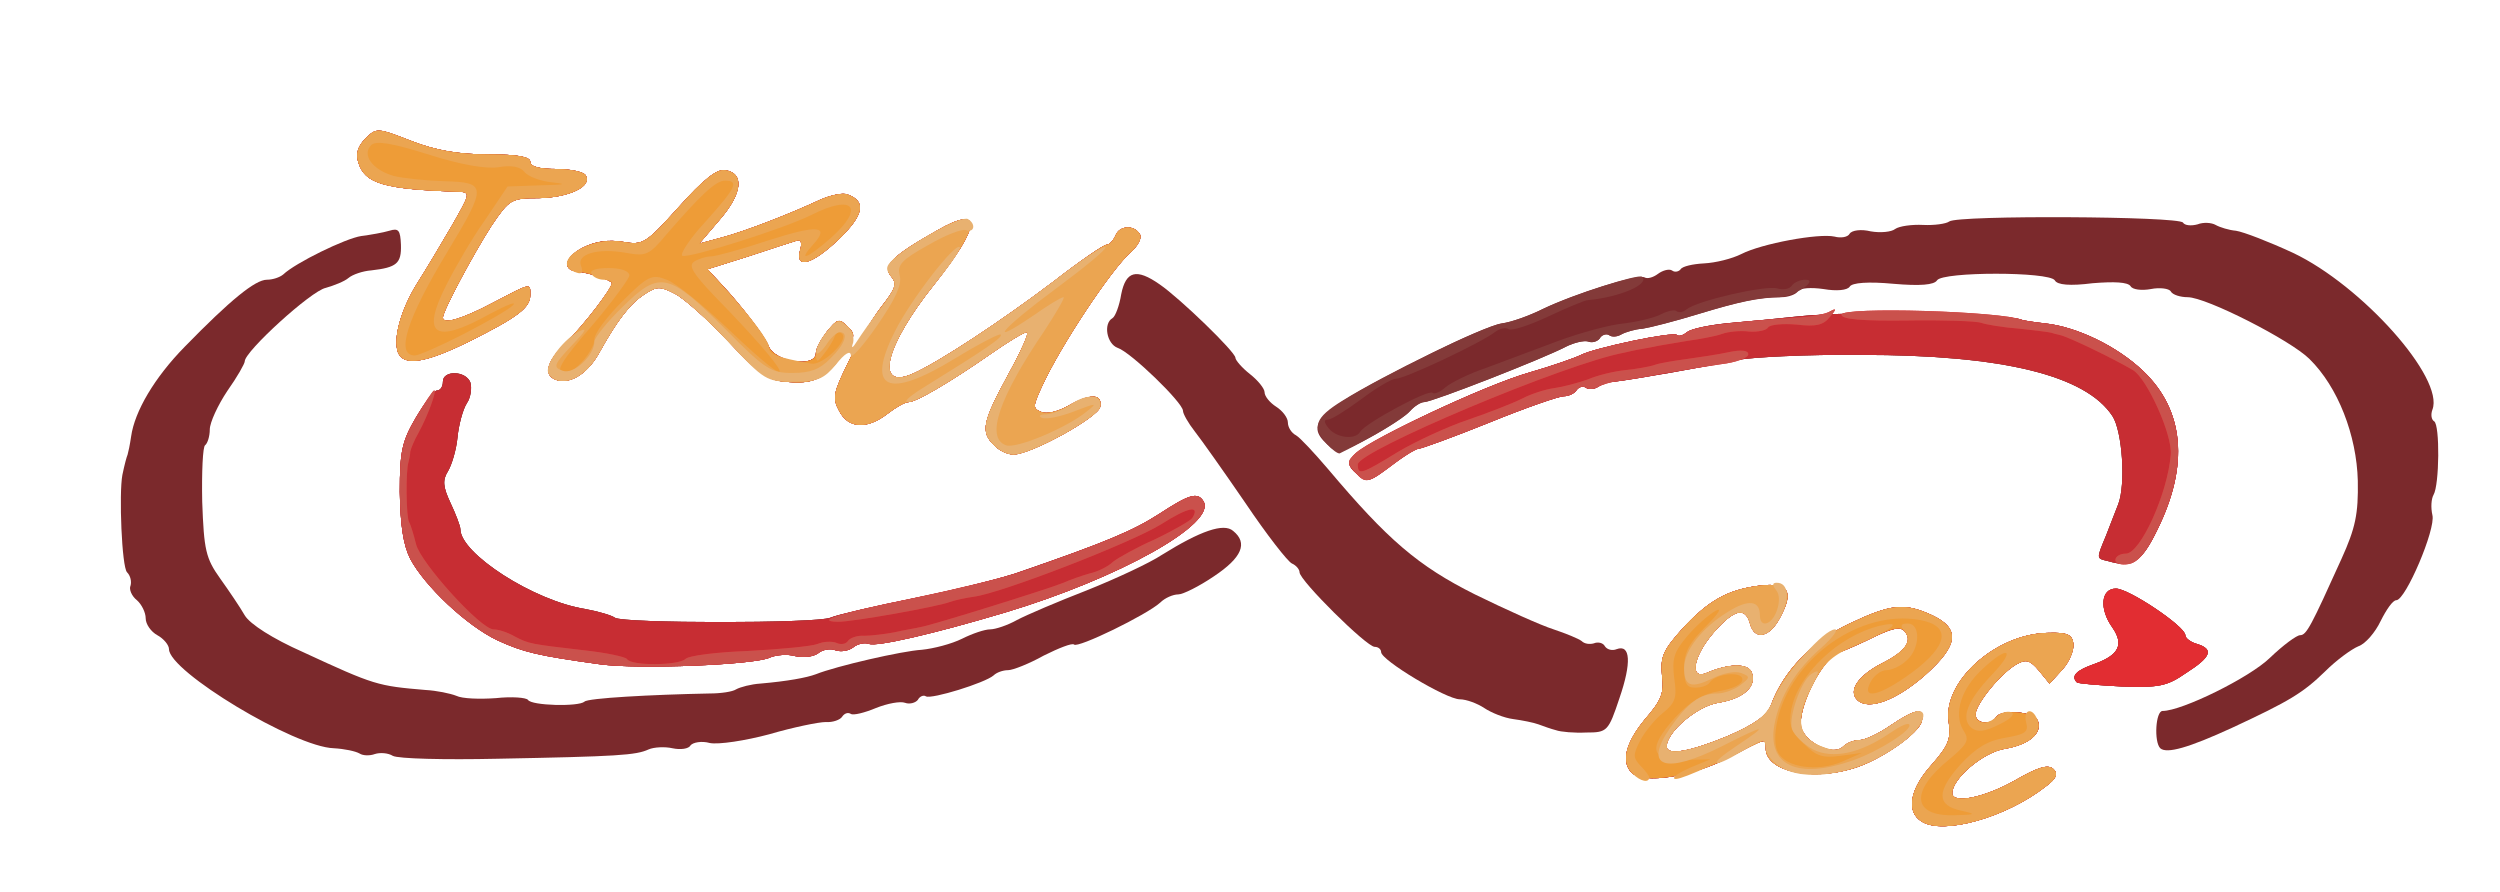 <!DOCTYPE svg PUBLIC "-//W3C//DTD SVG 20010904//EN" "http://www.w3.org/TR/2001/REC-SVG-20010904/DTD/svg10.dtd">
<svg version="1.0" xmlns="http://www.w3.org/2000/svg" width="429px" height="153px" viewBox="0 0 4290 1530" preserveAspectRatio="xMidYMid meet">
<g id="layer101" fill="#7b292c" stroke="none">
 <path d="M3298 1410 c-28 -17 -21 -56 17 -98 29 -33 33 -44 29 -73 -11 -69 81 -152 171 -153 33 -1 41 3 43 19 1 11 -7 31 -19 44 l-22 24 -18 -22 c-15 -18 -22 -20 -37 -12 -27 14 -72 69 -72 87 0 16 26 19 35 5 8 -15 66 -10 72 6 8 21 -15 41 -57 48 -37 6 -90 51 -90 76 0 19 55 8 108 -22 40 -23 57 -28 66 -19 8 8 5 16 -14 30 -68 53 -175 83 -212 60z"/>
 <path d="M2800 1326 c-19 -19 -10 -52 23 -92 28 -32 33 -45 29 -75 -3 -32 2 -43 34 -79 45 -49 78 -68 133 -75 50 -6 60 9 36 54 -18 35 -44 41 -52 11 -8 -29 -27 -25 -62 15 -35 40 -43 82 -13 70 39 -17 72 -17 78 -1 9 24 -14 45 -58 52 -36 6 -88 50 -88 75 0 16 40 9 105 -18 46 -20 67 -35 74 -53 21 -58 71 -110 135 -140 72 -34 94 -36 142 -14 48 23 45 51 -12 102 -50 44 -98 62 -117 43 -16 -16 2 -42 43 -63 40 -20 52 -38 39 -54 -7 -9 -19 -7 -49 7 -22 11 -51 24 -65 29 -26 10 -65 83 -65 122 0 28 54 58 73 39 6 -6 18 -11 28 -11 9 0 33 -11 53 -25 43 -29 59 -32 54 -8 -4 21 -71 68 -119 82 -73 22 -149 4 -149 -35 0 -18 4 -19 -65 17 -62 32 -145 45 -165 25z"/>
 <path d="M674 1297 c-8 -5 -22 -6 -31 -3 -8 3 -20 3 -26 -1 -7 -4 -26 -8 -44 -9 -68 -2 -283 -132 -283 -170 0 -7 -9 -18 -20 -24 -11 -6 -20 -19 -20 -29 0 -10 -7 -24 -15 -31 -9 -7 -14 -19 -11 -25 2 -7 0 -17 -6 -23 -9 -9 -14 -135 -8 -167 4 -19 7 -30 9 -35 1 -3 4 -17 6 -31 6 -43 40 -101 92 -154 78 -80 121 -115 141 -115 10 0 22 -4 28 -9 21 -20 107 -62 134 -66 16 -2 38 -6 48 -9 16 -5 19 -1 20 24 1 32 -7 39 -51 44 -14 1 -32 7 -39 13 -7 6 -25 13 -39 17 -25 5 -139 109 -139 126 0 4 -13 27 -30 51 -16 24 -30 54 -30 66 0 12 -4 24 -8 27 -4 2 -6 46 -5 97 3 83 6 97 31 132 15 21 34 49 42 63 9 15 48 40 100 63 123 57 128 58 210 65 19 1 43 6 53 10 10 5 40 6 68 4 27 -3 52 -1 55 3 6 10 87 12 97 3 5 -6 114 -12 215 -14 19 0 39 -3 45 -7 7 -4 26 -9 42 -10 46 -4 79 -10 95 -16 35 -14 148 -40 182 -42 20 -2 51 -10 69 -19 18 -9 39 -16 48 -16 9 0 30 -7 46 -16 17 -9 71 -32 120 -51 50 -20 108 -47 129 -61 66 -41 106 -55 122 -41 26 21 15 46 -33 78 -25 17 -53 31 -61 31 -9 0 -23 6 -31 14 -23 21 -142 79 -148 72 -3 -3 -26 6 -52 19 -25 14 -53 25 -61 25 -9 0 -20 4 -25 9 -15 13 -106 41 -116 36 -4 -3 -11 0 -14 6 -4 5 -14 8 -22 5 -8 -3 -30 1 -50 9 -19 8 -39 13 -43 10 -5 -3 -11 -1 -15 5 -3 5 -16 10 -28 9 -12 0 -56 9 -97 21 -41 11 -87 18 -102 15 -14 -4 -29 -1 -33 4 -3 6 -17 8 -31 5 -13 -3 -32 -2 -41 2 -22 10 -52 12 -260 16 -90 2 -170 0 -179 -5z"/>
 <path d="M3707 1284 c-11 -11 -8 -64 4 -64 33 0 149 -57 184 -91 23 -22 46 -39 52 -39 11 0 19 -16 71 -131 24 -53 29 -77 28 -134 -2 -78 -34 -161 -83 -209 -32 -32 -177 -106 -209 -106 -12 0 -26 -4 -29 -10 -3 -5 -19 -7 -34 -4 -16 3 -32 1 -35 -5 -5 -7 -28 -8 -65 -5 -39 5 -61 3 -65 -5 -10 -15 -192 -15 -202 0 -5 8 -29 10 -75 6 -43 -4 -71 -2 -75 5 -4 6 -22 8 -45 4 -21 -3 -40 -2 -44 4 -3 5 -16 10 -28 10 -39 0 -71 7 -143 29 -39 12 -82 23 -95 25 -14 1 -30 6 -37 10 -7 4 -16 5 -21 1 -5 -3 -13 0 -16 6 -4 5 -13 8 -20 5 -7 -2 -24 2 -38 9 -40 21 -230 95 -243 95 -6 0 -17 7 -24 15 -7 8 -37 28 -68 45 -52 28 -57 29 -74 13 -41 -37 -18 -58 169 -152 57 -29 115 -54 130 -56 16 -2 47 -13 71 -25 56 -27 163 -60 174 -54 5 3 15 0 23 -6 8 -6 19 -9 24 -6 5 4 12 2 15 -2 3 -5 21 -9 40 -10 20 -1 48 -8 64 -16 35 -18 133 -36 160 -30 11 3 23 1 26 -5 4 -6 20 -8 36 -4 17 3 36 1 42 -4 7 -5 29 -8 48 -7 19 1 40 -2 45 -6 15 -11 394 -9 401 2 3 5 14 6 25 3 10 -4 24 -3 31 1 7 4 23 9 35 10 13 2 57 19 98 38 118 56 260 215 239 269 -3 8 -2 17 3 20 10 6 9 109 -1 126 -4 7 -5 22 -2 35 6 24 -46 146 -62 146 -6 0 -17 16 -27 36 -9 19 -26 39 -38 43 -12 5 -38 24 -57 43 -38 37 -61 51 -160 97 -74 34 -112 45 -123 35z"/>
 <path d="M2670 1253 c-8 -2 -22 -7 -30 -10 -8 -3 -28 -7 -43 -9 -16 -2 -38 -11 -50 -19 -12 -8 -31 -15 -42 -15 -23 0 -135 -67 -135 -81 0 -5 -5 -9 -11 -9 -14 0 -129 -114 -129 -128 0 -5 -6 -12 -13 -15 -7 -3 -43 -49 -80 -104 -37 -54 -76 -109 -87 -123 -11 -14 -20 -30 -20 -35 0 -14 -90 -101 -112 -108 -19 -7 -25 -42 -9 -51 5 -3 12 -22 15 -41 8 -40 26 -45 66 -17 35 24 130 116 130 126 0 4 11 17 25 28 14 11 25 25 25 31 0 7 9 18 20 25 11 7 20 19 20 27 0 8 6 18 14 22 7 4 32 31 55 58 102 121 154 166 252 215 53 26 113 53 135 60 21 7 43 16 48 20 5 5 14 6 21 4 7 -3 16 -1 19 5 4 6 13 8 20 5 24 -9 26 23 5 84 -19 57 -21 59 -57 59 -20 1 -44 -1 -52 -4z"/>
 <path d="M3564 1171 c-11 -11 -1 -21 31 -32 41 -15 50 -33 30 -62 -23 -32 -20 -67 6 -67 22 0 119 65 119 80 0 5 9 12 20 15 29 9 25 22 -19 50 -33 23 -47 25 -110 23 -40 -2 -75 -5 -77 -7z"/>
 <path d="M1030 1140 c-109 -15 -132 -21 -176 -41 -53 -25 -125 -93 -150 -140 -12 -24 -17 -57 -18 -115 0 -70 4 -87 28 -128 15 -25 31 -46 36 -46 6 0 10 -7 10 -15 0 -20 39 -19 47 1 3 9 1 26 -6 36 -7 11 -14 38 -16 59 -2 21 -10 47 -16 57 -10 16 -9 27 4 55 9 19 17 40 17 45 0 42 126 123 214 137 22 4 46 11 51 15 14 10 345 10 370 0 11 -5 77 -20 146 -34 69 -14 150 -34 180 -45 145 -50 193 -70 238 -99 52 -34 66 -38 76 -22 24 38 -144 132 -340 191 -124 37 -220 59 -234 54 -7 -3 -20 0 -27 6 -8 6 -21 8 -30 5 -9 -4 -23 -1 -30 5 -8 6 -25 8 -39 5 -14 -4 -33 -2 -43 2 -24 13 -226 21 -292 12z"/>
 <path d="M3618 963 c-21 -5 -21 -3 -4 -44 7 -19 17 -43 21 -54 13 -34 7 -125 -10 -151 -46 -70 -188 -105 -431 -105 -93 -1 -189 4 -214 9 -45 10 -181 34 -210 37 -9 0 -21 4 -28 9 -6 4 -16 5 -21 1 -5 -3 -12 -1 -16 5 -3 5 -13 10 -22 10 -8 0 -66 20 -127 45 -62 25 -117 45 -122 45 -5 0 -27 14 -48 30 -37 28 -41 29 -58 13 -15 -13 -16 -19 -5 -31 19 -24 224 -121 302 -143 38 -11 78 -25 88 -30 23 -12 159 -41 165 -34 3 3 11 0 17 -5 7 -6 41 -13 76 -16 35 -3 87 -8 114 -11 93 -10 357 -6 385 6 3 1 21 4 40 6 54 6 123 39 168 82 70 67 79 161 24 272 -27 56 -43 66 -84 54z"/>
 <path d="M1706 764 c-24 -23 -20 -40 24 -121 22 -40 37 -73 32 -73 -5 0 -33 17 -63 38 -69 48 -127 82 -140 82 -6 0 -22 9 -36 20 -35 27 -67 26 -83 -5 -12 -22 -10 -31 15 -82 15 -32 41 -75 57 -96 25 -32 28 -40 17 -53 -15 -18 2 -35 80 -79 77 -44 75 -9 -5 92 -86 107 -104 184 -37 154 45 -20 151 -90 241 -158 45 -35 86 -63 91 -63 5 0 11 -7 15 -15 6 -18 32 -20 42 -3 4 6 -3 20 -17 32 -33 30 -119 159 -151 229 -16 35 -16 38 -1 44 9 4 29 -1 45 -10 38 -22 60 -22 56 1 -3 18 -119 82 -149 82 -10 0 -25 -7 -33 -16z"/>
 <path d="M958 653 c-27 -7 -22 -31 14 -66 29 -28 78 -92 78 -101 0 -5 -40 -18 -59 -20 -27 -2 -22 -25 9 -41 22 -11 44 -14 69 -10 35 6 39 3 96 -60 42 -47 65 -65 79 -63 34 5 30 40 -9 85 l-35 41 37 -10 c42 -11 121 -42 170 -65 18 -8 40 -13 48 -9 32 12 27 35 -15 76 -46 44 -76 53 -67 19 4 -13 1 -19 -6 -16 -7 2 -44 14 -83 27 l-70 22 25 27 c32 34 75 90 80 105 10 27 81 38 81 12 0 -8 9 -24 19 -37 18 -22 21 -23 35 -9 15 14 14 19 -9 50 -30 41 -50 50 -98 45 -29 -2 -47 -15 -98 -70 -34 -36 -75 -73 -91 -81 -25 -13 -31 -13 -52 1 -25 16 -47 45 -77 99 -19 35 -47 54 -71 49z"/>
 <path d="M683 605 c-9 -24 5 -74 33 -119 14 -22 41 -67 59 -98 32 -56 33 -58 12 -59 -128 -4 -161 -14 -172 -50 -5 -15 -1 -28 12 -41 19 -19 20 -19 79 4 41 16 81 23 132 23 51 0 72 4 72 13 0 8 16 12 44 12 25 0 48 5 51 11 12 19 -29 38 -80 39 -48 0 -51 2 -82 48 -29 45 -83 145 -83 157 0 12 32 3 85 -25 67 -35 65 -35 65 -14 0 22 -21 38 -105 80 -75 37 -112 43 -122 19z"/>
 </g>
<g id="layer102" fill="#833a39" stroke="none">
 <path d="M3298 1410 c-28 -17 -21 -56 17 -98 29 -33 33 -44 29 -73 -11 -69 81 -152 171 -153 33 -1 41 3 43 19 1 11 -7 31 -19 44 l-22 24 -18 -22 c-15 -18 -22 -20 -37 -12 -27 14 -72 69 -72 87 0 16 26 19 35 5 8 -15 66 -10 72 6 8 21 -15 41 -57 48 -37 6 -90 51 -90 76 0 19 55 8 108 -22 40 -23 57 -28 66 -19 8 8 5 16 -14 30 -68 53 -175 83 -212 60z"/>
 <path d="M2800 1326 c-19 -19 -10 -52 23 -92 28 -32 33 -45 29 -75 -3 -32 2 -43 34 -79 45 -49 78 -68 133 -75 50 -6 60 9 36 54 -18 35 -44 41 -52 11 -8 -29 -27 -25 -62 15 -35 40 -43 82 -13 70 39 -17 72 -17 78 -1 9 24 -14 45 -58 52 -36 6 -88 50 -88 75 0 16 40 9 105 -18 46 -20 67 -35 74 -53 21 -58 71 -110 135 -140 72 -34 94 -36 142 -14 48 23 45 51 -12 102 -50 44 -98 62 -117 43 -16 -16 2 -42 43 -63 40 -20 52 -38 39 -54 -7 -9 -19 -7 -49 7 -22 11 -51 24 -65 29 -26 10 -65 83 -65 122 0 28 54 58 73 39 6 -6 18 -11 28 -11 9 0 33 -11 53 -25 43 -29 59 -32 54 -8 -4 21 -71 68 -119 82 -73 22 -149 4 -149 -35 0 -18 4 -19 -65 17 -62 32 -145 45 -165 25z"/>
 <path d="M3564 1171 c-11 -11 -1 -21 31 -32 41 -15 50 -33 30 -62 -23 -32 -20 -67 6 -67 22 0 119 65 119 80 0 5 9 12 20 15 29 9 25 22 -19 50 -33 23 -47 25 -110 23 -40 -2 -75 -5 -77 -7z"/>
 <path d="M1030 1140 c-109 -15 -132 -21 -176 -41 -53 -25 -125 -93 -150 -140 -12 -24 -17 -57 -18 -115 0 -70 4 -87 28 -128 15 -25 31 -46 36 -46 6 0 10 -7 10 -15 0 -20 39 -19 47 1 3 9 1 26 -6 36 -7 11 -14 38 -16 59 -2 21 -10 47 -16 57 -10 16 -9 27 4 55 9 19 17 40 17 45 0 42 126 123 214 137 22 4 46 11 51 15 14 10 345 10 370 0 11 -5 77 -20 146 -34 69 -14 150 -34 180 -45 145 -50 193 -70 238 -99 52 -34 66 -38 76 -22 24 38 -144 132 -340 191 -124 37 -220 59 -234 54 -7 -3 -20 0 -27 6 -8 6 -21 8 -30 5 -9 -4 -23 -1 -30 5 -8 6 -25 8 -39 5 -14 -4 -33 -2 -43 2 -24 13 -226 21 -292 12z"/>
 <path d="M3618 963 c-21 -5 -21 -3 -4 -44 7 -19 17 -43 21 -54 13 -34 7 -125 -10 -151 -46 -70 -188 -105 -431 -105 -93 -1 -189 4 -214 9 -45 10 -181 34 -210 37 -9 0 -21 4 -28 9 -6 4 -16 5 -21 1 -5 -3 -12 -1 -16 5 -3 5 -13 10 -22 10 -8 0 -66 20 -127 45 -62 25 -117 45 -122 45 -5 0 -27 14 -48 30 -37 28 -41 29 -58 13 -15 -13 -16 -19 -5 -31 19 -24 224 -121 302 -143 38 -11 78 -25 88 -30 23 -12 159 -41 165 -34 3 3 11 0 17 -5 7 -6 41 -13 76 -16 35 -3 87 -8 114 -11 93 -10 357 -6 385 6 3 1 21 4 40 6 54 6 123 39 168 82 70 67 79 161 24 272 -27 56 -43 66 -84 54z"/>
 <path d="M1706 764 c-24 -23 -20 -40 24 -121 22 -40 37 -73 32 -73 -5 0 -33 17 -63 38 -69 48 -127 82 -140 82 -6 0 -22 9 -36 20 -35 27 -67 26 -83 -5 -12 -22 -10 -31 15 -82 15 -32 41 -75 57 -96 25 -32 28 -40 17 -53 -15 -18 2 -35 80 -79 77 -44 75 -9 -5 92 -86 107 -104 184 -37 154 45 -20 151 -90 241 -158 45 -35 86 -63 91 -63 5 0 11 -7 15 -15 6 -18 32 -20 42 -3 4 6 -3 20 -17 32 -33 30 -119 159 -151 229 -16 35 -16 38 -1 44 9 4 29 -1 45 -10 38 -22 60 -22 56 1 -3 18 -119 82 -149 82 -10 0 -25 -7 -33 -16z"/>
 <path d="M2277 762 c-26 -29 -21 -45 26 -74 72 -45 245 -129 274 -133 16 -2 47 -13 71 -25 48 -23 164 -61 170 -55 13 13 -39 35 -93 40 -5 0 -36 13 -68 28 -32 15 -62 25 -68 22 -5 -4 -16 -1 -24 5 -21 17 -154 80 -170 80 -7 0 -34 16 -59 35 -26 19 -51 35 -57 35 -8 0 -7 5 1 15 14 17 46 20 54 6 9 -15 117 -73 124 -67 3 3 13 -1 22 -9 9 -8 41 -24 71 -34 30 -11 85 -32 123 -46 38 -14 89 -28 113 -30 24 -3 53 -10 64 -16 12 -6 23 -8 26 -5 4 3 11 2 17 -3 18 -15 136 -42 156 -36 10 3 21 1 25 -5 3 -5 14 -10 23 -10 24 0 -19 29 -44 30 -38 1 -70 8 -140 29 -39 12 -82 23 -95 25 -14 1 -30 6 -37 10 -7 4 -16 5 -21 1 -5 -3 -13 0 -16 6 -4 5 -13 8 -20 5 -7 -2 -24 2 -38 9 -40 21 -230 95 -243 95 -6 0 -17 7 -25 16 -10 12 -63 44 -120 72 -3 1 -13 -6 -22 -16z"/>
 <path d="M958 653 c-27 -7 -22 -31 14 -66 29 -28 78 -92 78 -101 0 -5 -40 -18 -59 -20 -27 -2 -22 -25 9 -41 22 -11 44 -14 69 -10 35 6 39 3 96 -60 42 -47 65 -65 79 -63 34 5 30 40 -9 85 l-35 41 37 -10 c42 -11 121 -42 170 -65 18 -8 40 -13 48 -9 32 12 27 35 -15 76 -46 44 -76 53 -67 19 4 -13 1 -19 -6 -16 -7 2 -44 14 -83 27 l-70 22 25 27 c32 34 75 90 80 105 10 27 81 38 81 12 0 -8 9 -24 19 -37 18 -22 21 -23 35 -9 15 14 14 19 -9 50 -30 41 -50 50 -98 45 -29 -2 -47 -15 -98 -70 -34 -36 -75 -73 -91 -81 -25 -13 -31 -13 -52 1 -25 16 -47 45 -77 99 -19 35 -47 54 -71 49z"/>
 <path d="M683 605 c-9 -24 5 -74 33 -119 14 -22 41 -67 59 -98 32 -56 33 -58 12 -59 -128 -4 -161 -14 -172 -50 -5 -15 -1 -28 12 -41 19 -19 20 -19 79 4 41 16 81 23 132 23 51 0 72 4 72 13 0 8 16 12 44 12 25 0 48 5 51 11 12 19 -29 38 -80 39 -48 0 -51 2 -82 48 -29 45 -83 145 -83 157 0 12 32 3 85 -25 67 -35 65 -35 65 -14 0 22 -21 38 -105 80 -75 37 -112 43 -122 19z"/>
 </g>
<g id="layer103" fill="#c72d33" stroke="none">
 <path d="M3298 1410 c-28 -17 -21 -56 17 -98 29 -33 33 -44 29 -73 -11 -69 81 -152 171 -153 33 -1 41 3 43 19 1 11 -7 31 -19 44 l-22 24 -18 -22 c-15 -18 -22 -20 -37 -12 -27 14 -72 69 -72 87 0 16 26 19 35 5 8 -15 66 -10 72 6 8 21 -15 41 -57 48 -37 6 -90 51 -90 76 0 19 55 8 108 -22 40 -23 57 -28 66 -19 8 8 5 16 -14 30 -68 53 -175 83 -212 60z"/>
 <path d="M2800 1326 c-19 -19 -10 -52 23 -92 28 -32 33 -45 29 -75 -3 -32 2 -43 34 -79 45 -49 78 -68 133 -75 50 -6 60 9 36 54 -18 35 -44 41 -52 11 -8 -29 -27 -25 -62 15 -35 40 -43 82 -13 70 39 -17 72 -17 78 -1 9 24 -14 45 -58 52 -36 6 -88 50 -88 75 0 16 40 9 105 -18 46 -20 67 -35 74 -53 21 -58 71 -110 135 -140 72 -34 94 -36 142 -14 48 23 45 51 -12 102 -50 44 -98 62 -117 43 -16 -16 2 -42 43 -63 40 -20 52 -38 39 -54 -7 -9 -19 -7 -49 7 -22 11 -51 24 -65 29 -26 10 -65 83 -65 122 0 28 54 58 73 39 6 -6 18 -11 28 -11 9 0 33 -11 53 -25 43 -29 59 -32 54 -8 -4 21 -71 68 -119 82 -73 22 -149 4 -149 -35 0 -18 4 -19 -65 17 -62 32 -145 45 -165 25z"/>
 <path d="M3564 1171 c-11 -11 -1 -21 31 -32 41 -15 50 -33 30 -62 -23 -32 -20 -67 6 -67 22 0 119 65 119 80 0 5 9 12 20 15 29 9 25 22 -19 50 -33 23 -47 25 -110 23 -40 -2 -75 -5 -77 -7z"/>
 <path d="M1030 1140 c-109 -15 -132 -21 -176 -41 -53 -25 -125 -93 -150 -140 -12 -24 -17 -57 -18 -115 0 -70 4 -87 28 -128 15 -25 31 -46 36 -46 6 0 10 -7 10 -15 0 -20 39 -19 47 1 3 9 1 26 -6 36 -7 11 -14 38 -16 59 -2 21 -10 47 -16 57 -10 16 -9 27 4 55 9 19 17 40 17 45 0 42 126 123 214 137 22 4 46 11 51 15 14 10 345 10 370 0 11 -5 77 -20 146 -34 69 -14 150 -34 180 -45 145 -50 193 -70 238 -99 52 -34 66 -38 76 -22 24 38 -144 132 -340 191 -124 37 -220 59 -234 54 -7 -3 -20 0 -27 6 -8 6 -21 8 -30 5 -9 -4 -23 -1 -30 5 -8 6 -25 8 -39 5 -14 -4 -33 -2 -43 2 -24 13 -226 21 -292 12z"/>
 <path d="M3618 963 c-21 -5 -21 -3 -4 -44 7 -19 17 -43 21 -54 13 -34 7 -125 -10 -151 -46 -70 -188 -105 -431 -105 -93 -1 -189 4 -214 9 -45 10 -181 34 -210 37 -9 0 -21 4 -28 9 -6 4 -16 5 -21 1 -5 -3 -12 -1 -16 5 -3 5 -13 10 -22 10 -8 0 -66 20 -127 45 -62 25 -117 45 -122 45 -5 0 -27 14 -48 30 -37 28 -41 29 -58 13 -15 -13 -16 -19 -5 -31 19 -24 224 -121 302 -143 38 -11 78 -25 88 -30 23 -12 159 -41 165 -34 3 3 11 0 17 -5 7 -6 41 -13 76 -16 35 -3 87 -8 114 -11 93 -10 357 -6 385 6 3 1 21 4 40 6 54 6 123 39 168 82 70 67 79 161 24 272 -27 56 -43 66 -84 54z"/>
 <path d="M1706 764 c-24 -23 -20 -40 24 -121 22 -40 37 -73 32 -73 -5 0 -33 17 -63 38 -69 48 -127 82 -140 82 -6 0 -22 9 -36 20 -35 27 -67 26 -83 -5 -12 -22 -10 -31 15 -82 15 -32 41 -75 57 -96 25 -32 28 -40 17 -53 -15 -18 2 -35 80 -79 77 -44 75 -9 -5 92 -86 107 -104 184 -37 154 45 -20 151 -90 241 -158 45 -35 86 -63 91 -63 5 0 11 -7 15 -15 6 -18 32 -20 42 -3 4 6 -3 20 -17 32 -33 30 -119 159 -151 229 -16 35 -16 38 -1 44 9 4 29 -1 45 -10 38 -22 60 -22 56 1 -3 18 -119 82 -149 82 -10 0 -25 -7 -33 -16z"/>
 <path d="M958 653 c-27 -7 -22 -31 14 -66 29 -28 78 -92 78 -101 0 -5 -40 -18 -59 -20 -27 -2 -22 -25 9 -41 22 -11 44 -14 69 -10 35 6 39 3 96 -60 42 -47 65 -65 79 -63 34 5 30 40 -9 85 l-35 41 37 -10 c42 -11 121 -42 170 -65 18 -8 40 -13 48 -9 32 12 27 35 -15 76 -46 44 -76 53 -67 19 4 -13 1 -19 -6 -16 -7 2 -44 14 -83 27 l-70 22 25 27 c32 34 75 90 80 105 10 27 81 38 81 12 0 -8 9 -24 19 -37 18 -22 21 -23 35 -9 15 14 14 19 -9 50 -30 41 -50 50 -98 45 -29 -2 -47 -15 -98 -70 -34 -36 -75 -73 -91 -81 -25 -13 -31 -13 -52 1 -25 16 -47 45 -77 99 -19 35 -47 54 -71 49z"/>
 <path d="M683 605 c-9 -24 5 -74 33 -119 14 -22 41 -67 59 -98 32 -56 33 -58 12 -59 -128 -4 -161 -14 -172 -50 -5 -15 -1 -28 12 -41 19 -19 20 -19 79 4 41 16 81 23 132 23 51 0 72 4 72 13 0 8 16 12 44 12 25 0 48 5 51 11 12 19 -29 38 -80 39 -48 0 -51 2 -82 48 -29 45 -83 145 -83 157 0 12 32 3 85 -25 67 -35 65 -35 65 -14 0 22 -21 38 -105 80 -75 37 -112 43 -122 19z"/>
 </g>
<g id="layer104" fill="#e22d32" stroke="none">
 <path d="M3298 1410 c-28 -17 -21 -56 17 -98 29 -33 33 -44 29 -73 -11 -69 81 -152 171 -153 33 -1 41 3 43 19 1 11 -7 31 -19 44 l-22 24 -18 -22 c-15 -18 -22 -20 -37 -12 -27 14 -72 69 -72 87 0 16 26 19 35 5 8 -15 66 -10 72 6 8 21 -15 41 -57 48 -37 6 -90 51 -90 76 0 19 55 8 108 -22 40 -23 57 -28 66 -19 8 8 5 16 -14 30 -68 53 -175 83 -212 60z"/>
 <path d="M2800 1326 c-19 -19 -10 -52 23 -92 28 -32 33 -45 29 -75 -3 -32 2 -43 34 -79 45 -49 78 -68 133 -75 50 -6 60 9 36 54 -18 35 -44 41 -52 11 -8 -29 -27 -25 -62 15 -35 40 -43 82 -13 70 39 -17 72 -17 78 -1 9 24 -14 45 -58 52 -36 6 -88 50 -88 75 0 16 40 9 105 -18 46 -20 67 -35 74 -53 21 -58 71 -110 135 -140 72 -34 94 -36 142 -14 48 23 45 51 -12 102 -50 44 -98 62 -117 43 -16 -16 2 -42 43 -63 40 -20 52 -38 39 -54 -7 -9 -19 -7 -49 7 -22 11 -51 24 -65 29 -26 10 -65 83 -65 122 0 28 54 58 73 39 6 -6 18 -11 28 -11 9 0 33 -11 53 -25 43 -29 59 -32 54 -8 -4 21 -71 68 -119 82 -73 22 -149 4 -149 -35 0 -18 4 -19 -65 17 -62 32 -145 45 -165 25z"/>
 <path d="M3564 1171 c-11 -11 -1 -21 31 -32 41 -15 50 -33 30 -62 -23 -32 -20 -67 6 -67 22 0 119 65 119 80 0 5 9 12 20 15 29 9 25 22 -19 50 -33 23 -47 25 -110 23 -40 -2 -75 -5 -77 -7z"/>
 <path d="M1030 1140 c-109 -15 -132 -21 -176 -41 -53 -25 -125 -93 -150 -140 -12 -24 -17 -57 -18 -115 0 -70 4 -87 28 -128 15 -25 29 -46 31 -46 5 0 -11 44 -27 73 -7 12 -13 27 -14 32 0 6 -2 13 -3 18 -5 15 -4 95 1 103 3 5 8 22 12 38 8 32 111 146 133 146 8 0 24 5 36 12 25 13 26 13 120 24 37 4 70 11 73 15 7 12 88 11 100 0 5 -6 54 -12 109 -14 55 -3 108 -8 118 -12 9 -4 24 -5 32 -2 8 4 17 2 20 -3 3 -5 16 -10 28 -9 12 0 36 -3 52 -6 17 -4 37 -7 45 -9 19 -3 218 -65 245 -76 11 -5 31 -12 45 -16 14 -3 32 -12 40 -20 9 -7 41 -25 73 -39 31 -15 59 -31 63 -36 14 -23 -7 -19 -54 11 -52 32 -274 118 -321 124 -14 2 -33 6 -41 9 -20 8 -171 35 -193 34 -40 -1 5 -15 128 -40 72 -15 155 -35 185 -45 146 -51 194 -71 239 -100 52 -34 66 -38 76 -22 24 38 -144 132 -340 191 -124 37 -220 59 -234 54 -7 -3 -20 0 -27 6 -8 6 -21 8 -30 5 -9 -4 -23 -1 -30 5 -8 6 -25 8 -39 5 -14 -4 -33 -2 -43 2 -24 13 -226 21 -292 12z"/>
 <path d="M3630 961 c0 -6 8 -11 18 -11 25 0 72 -104 77 -170 3 -34 -41 -131 -65 -145 -36 -21 -113 -58 -125 -60 -5 -1 -12 -3 -15 -4 -3 -1 -27 -4 -55 -7 -27 -2 -57 -7 -65 -10 -8 -3 -66 -5 -127 -4 -77 1 -113 -2 -113 -10 0 -14 276 -6 310 9 3 1 21 4 40 6 54 6 123 39 168 82 70 67 79 161 24 272 -19 39 -34 57 -50 59 -12 2 -22 -1 -22 -7z"/>
 <path d="M2326 811 c-15 -16 -15 -19 1 -34 31 -27 225 -117 298 -138 39 -11 78 -25 88 -30 23 -12 159 -41 165 -34 3 3 11 0 17 -5 11 -9 69 -17 186 -25 26 -1 53 -6 60 -11 11 -6 10 -3 -1 10 -11 14 -24 17 -57 13 -24 -2 -46 0 -49 5 -3 5 -18 8 -32 7 -15 -2 -36 0 -47 4 -11 4 -38 9 -60 12 -22 4 -50 8 -62 11 -13 2 -33 6 -45 9 -100 18 -458 169 -458 192 0 19 6 17 68 -21 32 -19 86 -44 122 -56 35 -12 76 -28 92 -36 15 -8 40 -16 55 -18 15 -2 41 -9 58 -15 16 -7 45 -14 65 -16 19 -2 42 -6 50 -9 8 -3 33 -7 55 -10 22 -3 55 -8 73 -12 20 -4 32 -3 32 4 0 6 -21 14 -47 17 -27 4 -72 11 -100 16 -29 6 -63 11 -76 13 -12 1 -28 6 -35 10 -7 4 -16 5 -21 1 -5 -3 -12 -1 -16 5 -3 5 -13 10 -22 10 -8 0 -66 20 -127 45 -62 25 -117 45 -121 45 -4 0 -22 10 -39 23 -49 37 -52 38 -70 18z"/>
 <path d="M1706 764 c-24 -23 -20 -40 24 -121 22 -40 37 -73 32 -73 -5 0 -33 17 -63 38 -69 48 -127 82 -140 82 -6 0 -22 9 -36 20 -35 27 -67 26 -83 -5 -12 -22 -10 -31 15 -82 15 -32 41 -75 57 -96 25 -32 28 -40 17 -53 -15 -18 2 -35 80 -79 77 -44 75 -9 -5 92 -86 107 -104 184 -37 154 45 -20 151 -90 241 -158 45 -35 86 -63 91 -63 5 0 11 -7 15 -15 6 -18 32 -20 42 -3 4 6 -3 20 -17 32 -33 30 -119 159 -151 229 -16 35 -16 38 -1 44 9 4 29 -1 45 -10 38 -22 60 -22 56 1 -3 18 -119 82 -149 82 -10 0 -25 -7 -33 -16z"/>
 <path d="M958 653 c-27 -7 -22 -31 14 -66 29 -28 78 -92 78 -101 0 -5 -40 -18 -59 -20 -27 -2 -22 -25 9 -41 22 -11 44 -14 69 -10 35 6 39 3 96 -60 42 -47 65 -65 79 -63 34 5 30 40 -9 85 l-35 41 37 -10 c42 -11 121 -42 170 -65 18 -8 40 -13 48 -9 32 12 27 35 -15 76 -46 44 -76 53 -67 19 4 -13 1 -19 -6 -16 -7 2 -44 14 -83 27 l-70 22 25 27 c32 34 75 90 80 105 10 27 81 38 81 12 0 -8 9 -24 19 -37 18 -22 21 -23 35 -9 15 14 14 19 -9 50 -30 41 -50 50 -98 45 -29 -2 -47 -15 -98 -70 -34 -36 -75 -73 -91 -81 -25 -13 -31 -13 -52 1 -25 16 -47 45 -77 99 -19 35 -47 54 -71 49z"/>
 <path d="M683 605 c-9 -24 5 -74 33 -119 14 -22 41 -67 59 -98 32 -56 33 -58 12 -59 -128 -4 -161 -14 -172 -50 -5 -15 -1 -28 12 -41 19 -19 20 -19 79 4 41 16 81 23 132 23 51 0 72 4 72 13 0 8 16 12 44 12 25 0 48 5 51 11 12 19 -29 38 -80 39 -48 0 -51 2 -82 48 -29 45 -83 145 -83 157 0 12 32 3 85 -25 67 -35 65 -35 65 -14 0 22 -21 38 -105 80 -75 37 -112 43 -122 19z"/>
 </g>
<g id="layer105" fill="#ca514c" stroke="none">
 <path d="M3298 1410 c-28 -17 -21 -56 17 -98 29 -33 33 -44 29 -73 -11 -69 81 -152 171 -153 33 -1 41 3 43 19 1 11 -7 31 -19 44 l-22 24 -18 -22 c-15 -18 -22 -20 -37 -12 -27 14 -72 69 -72 87 0 16 26 19 35 5 8 -15 66 -10 72 6 8 21 -15 41 -57 48 -37 6 -90 51 -90 76 0 19 55 8 108 -22 40 -23 57 -28 66 -19 8 8 5 16 -14 30 -68 53 -175 83 -212 60z"/>
 <path d="M2800 1326 c-19 -19 -10 -52 23 -92 28 -32 33 -45 29 -75 -3 -32 2 -43 34 -79 45 -49 78 -68 133 -75 50 -6 60 9 36 54 -18 35 -44 41 -52 11 -8 -29 -27 -25 -62 15 -35 40 -43 82 -13 70 39 -17 72 -17 78 -1 9 24 -14 45 -58 52 -36 6 -88 50 -88 75 0 16 40 9 105 -18 46 -20 67 -35 74 -53 21 -58 71 -110 135 -140 72 -34 94 -36 142 -14 48 23 45 51 -12 102 -50 44 -98 62 -117 43 -16 -16 2 -42 43 -63 40 -20 52 -38 39 -54 -7 -9 -19 -7 -49 7 -22 11 -51 24 -65 29 -26 10 -65 83 -65 122 0 28 54 58 73 39 6 -6 18 -11 28 -11 9 0 33 -11 53 -25 43 -29 59 -32 54 -8 -4 21 -71 68 -119 82 -73 22 -149 4 -149 -35 0 -18 4 -19 -65 17 -62 32 -145 45 -165 25z"/>
 <path d="M1030 1140 c-109 -15 -132 -21 -176 -41 -53 -25 -125 -93 -150 -140 -12 -24 -17 -57 -18 -115 0 -70 4 -87 28 -128 15 -25 29 -46 31 -46 5 0 -11 44 -27 73 -7 12 -13 27 -14 32 0 6 -2 13 -3 18 -5 15 -4 95 1 103 3 5 8 22 12 38 8 32 111 146 133 146 8 0 24 5 36 12 25 13 26 13 120 24 37 4 70 11 73 15 7 12 88 11 100 0 5 -6 54 -12 109 -14 55 -3 108 -8 118 -12 9 -4 24 -5 32 -2 8 4 17 2 20 -3 3 -5 16 -10 28 -9 12 0 36 -3 52 -6 17 -4 37 -7 45 -9 19 -3 218 -65 245 -76 11 -5 31 -12 45 -16 14 -3 32 -12 40 -20 9 -7 41 -25 73 -39 31 -15 59 -31 63 -36 14 -23 -7 -19 -54 11 -52 32 -274 118 -321 124 -14 2 -33 6 -41 9 -20 8 -171 35 -193 34 -40 -1 5 -15 128 -40 72 -15 155 -35 185 -45 146 -51 194 -71 239 -100 52 -34 66 -38 76 -22 24 38 -144 132 -340 191 -124 37 -220 59 -234 54 -7 -3 -20 0 -27 6 -8 6 -21 8 -30 5 -9 -4 -23 -1 -30 5 -8 6 -25 8 -39 5 -14 -4 -33 -2 -43 2 -24 13 -226 21 -292 12z"/>
 <path d="M3630 961 c0 -6 8 -11 18 -11 25 0 72 -104 77 -170 3 -34 -41 -131 -65 -145 -36 -21 -113 -58 -125 -60 -5 -1 -12 -3 -15 -4 -3 -1 -27 -4 -55 -7 -27 -2 -57 -7 -65 -10 -8 -3 -66 -5 -127 -4 -77 1 -113 -2 -113 -10 0 -14 276 -6 310 9 3 1 21 4 40 6 54 6 123 39 168 82 70 67 79 161 24 272 -19 39 -34 57 -50 59 -12 2 -22 -1 -22 -7z"/>
 <path d="M2326 811 c-15 -16 -15 -19 1 -34 31 -27 225 -117 298 -138 39 -11 78 -25 88 -30 23 -12 159 -41 165 -34 3 3 11 0 17 -5 11 -9 69 -17 186 -25 26 -1 53 -6 60 -11 11 -6 10 -3 -1 10 -11 14 -24 17 -57 13 -24 -2 -46 0 -49 5 -3 5 -18 8 -32 7 -15 -2 -36 0 -47 4 -11 4 -38 9 -60 12 -22 4 -50 8 -62 11 -13 2 -33 6 -45 9 -100 18 -458 169 -458 192 0 19 6 17 68 -21 32 -19 86 -44 122 -56 35 -12 76 -28 92 -36 15 -8 40 -16 55 -18 15 -2 41 -9 58 -15 16 -7 45 -14 65 -16 19 -2 42 -6 50 -9 8 -3 33 -7 55 -10 22 -3 55 -8 73 -12 20 -4 32 -3 32 4 0 6 -21 14 -47 17 -27 4 -72 11 -100 16 -29 6 -63 11 -76 13 -12 1 -28 6 -35 10 -7 4 -16 5 -21 1 -5 -3 -12 -1 -16 5 -3 5 -13 10 -22 10 -8 0 -66 20 -127 45 -62 25 -117 45 -121 45 -4 0 -22 10 -39 23 -49 37 -52 38 -70 18z"/>
 <path d="M1706 764 c-24 -23 -20 -40 24 -121 22 -40 37 -73 32 -73 -5 0 -33 17 -63 38 -69 48 -127 82 -140 82 -6 0 -22 9 -36 20 -35 27 -67 26 -83 -5 -12 -22 -10 -31 15 -82 15 -32 41 -75 57 -96 25 -32 28 -40 17 -53 -15 -18 2 -35 80 -79 77 -44 75 -9 -5 92 -86 107 -104 184 -37 154 45 -20 151 -90 241 -158 45 -35 86 -63 91 -63 5 0 11 -7 15 -15 6 -18 32 -20 42 -3 4 6 -3 20 -17 32 -33 30 -119 159 -151 229 -16 35 -16 38 -1 44 9 4 29 -1 45 -10 38 -22 60 -22 56 1 -3 18 -119 82 -149 82 -10 0 -25 -7 -33 -16z"/>
 <path d="M958 653 c-27 -7 -22 -31 14 -66 29 -28 78 -92 78 -101 0 -5 -40 -18 -59 -20 -27 -2 -22 -25 9 -41 22 -11 44 -14 69 -10 35 6 39 3 96 -60 42 -47 65 -65 79 -63 34 5 30 40 -9 85 l-35 41 37 -10 c42 -11 121 -42 170 -65 18 -8 40 -13 48 -9 32 12 27 35 -15 76 -46 44 -76 53 -67 19 4 -13 1 -19 -6 -16 -7 2 -44 14 -83 27 l-70 22 25 27 c32 34 75 90 80 105 10 27 81 38 81 12 0 -8 9 -24 19 -37 18 -22 21 -23 35 -9 15 14 14 19 -9 50 -30 41 -50 50 -98 45 -29 -2 -47 -15 -98 -70 -34 -36 -75 -73 -91 -81 -25 -13 -31 -13 -52 1 -25 16 -47 45 -77 99 -19 35 -47 54 -71 49z"/>
 <path d="M683 605 c-9 -24 5 -74 33 -119 14 -22 41 -67 59 -98 32 -56 33 -58 12 -59 -128 -4 -161 -14 -172 -50 -5 -15 -1 -28 12 -41 19 -19 20 -19 79 4 41 16 81 23 132 23 51 0 72 4 72 13 0 8 16 12 44 12 25 0 48 5 51 11 12 19 -29 38 -80 39 -48 0 -51 2 -82 48 -29 45 -83 145 -83 157 0 12 32 3 85 -25 67 -35 65 -35 65 -14 0 22 -21 38 -105 80 -75 37 -112 43 -122 19z"/>
 </g>
<g id="layer106" fill="#ee9c37" stroke="none">
 <path d="M3298 1410 c-28 -17 -21 -56 17 -98 29 -33 33 -44 29 -73 -11 -69 81 -152 171 -153 33 -1 41 3 43 19 1 11 -7 31 -19 44 l-22 24 -18 -22 c-15 -18 -22 -20 -37 -12 -27 14 -72 69 -72 87 0 16 26 19 35 5 8 -15 66 -10 72 6 8 21 -15 41 -57 48 -37 6 -90 51 -90 76 0 19 55 8 108 -22 40 -23 57 -28 66 -19 8 8 5 16 -14 30 -68 53 -175 83 -212 60z"/>
 <path d="M2800 1326 c-19 -19 -10 -52 23 -92 28 -32 33 -45 29 -75 -3 -32 2 -43 34 -79 45 -49 78 -68 133 -75 50 -6 60 9 36 54 -18 35 -44 41 -52 11 -8 -29 -27 -25 -62 15 -35 40 -43 82 -13 70 39 -17 72 -17 78 -1 9 24 -14 45 -58 52 -36 6 -88 50 -88 75 0 16 40 9 105 -18 46 -20 67 -35 74 -53 21 -58 71 -110 135 -140 72 -34 94 -36 142 -14 48 23 45 51 -12 102 -50 44 -98 62 -117 43 -16 -16 2 -42 43 -63 40 -20 52 -38 39 -54 -7 -9 -19 -7 -49 7 -22 11 -51 24 -65 29 -26 10 -65 83 -65 122 0 28 54 58 73 39 6 -6 18 -11 28 -11 9 0 33 -11 53 -25 43 -29 59 -32 54 -8 -4 21 -71 68 -119 82 -73 22 -149 4 -149 -35 0 -18 4 -19 -65 17 -62 32 -145 45 -165 25z"/>
 <path d="M1706 764 c-24 -23 -20 -40 24 -121 22 -40 37 -73 32 -73 -5 0 -33 17 -63 38 -69 48 -127 82 -140 82 -6 0 -22 9 -36 20 -35 27 -67 26 -83 -5 -12 -22 -10 -31 15 -82 15 -32 41 -75 57 -96 25 -32 28 -40 17 -53 -15 -18 2 -35 80 -79 77 -44 75 -9 -5 92 -86 107 -104 184 -37 154 45 -20 151 -90 241 -158 45 -35 86 -63 91 -63 5 0 11 -7 15 -15 6 -18 32 -20 42 -3 4 6 -3 20 -17 32 -33 30 -119 159 -151 229 -16 35 -16 38 -1 44 9 4 29 -1 45 -10 38 -22 60 -22 56 1 -3 18 -119 82 -149 82 -10 0 -25 -7 -33 -16z"/>
 <path d="M958 653 c-27 -7 -22 -31 14 -66 29 -28 78 -92 78 -101 0 -5 -40 -18 -59 -20 -27 -2 -22 -25 9 -41 22 -11 44 -14 69 -10 35 6 39 3 96 -60 42 -47 65 -65 79 -63 34 5 30 40 -9 85 l-35 41 37 -10 c42 -11 121 -42 170 -65 18 -8 40 -13 48 -9 32 12 27 35 -15 76 -46 44 -76 53 -67 19 4 -13 1 -19 -6 -16 -7 2 -44 14 -83 27 l-70 22 25 27 c32 34 75 90 80 105 10 27 81 38 81 12 0 -8 9 -24 19 -37 18 -22 21 -23 35 -9 15 14 14 19 -9 50 -30 41 -50 50 -98 45 -29 -2 -47 -15 -98 -70 -34 -36 -75 -73 -91 -81 -25 -13 -31 -13 -52 1 -25 16 -47 45 -77 99 -19 35 -47 54 -71 49z"/>
 <path d="M683 605 c-9 -24 5 -74 33 -119 14 -22 41 -67 59 -98 32 -56 33 -58 12 -59 -128 -4 -161 -14 -172 -50 -5 -15 -1 -28 12 -41 19 -19 20 -19 79 4 41 16 81 23 132 23 51 0 72 4 72 13 0 8 16 12 44 12 25 0 48 5 51 11 12 19 -29 38 -80 39 -48 0 -51 2 -82 48 -29 45 -83 145 -83 157 0 12 32 3 85 -25 67 -35 65 -35 65 -14 0 22 -21 38 -105 80 -75 37 -112 43 -122 19z"/>
 </g>
<g id="layer107" fill="#eba551" stroke="none">
 <path d="M3298 1410 c-28 -17 -21 -56 17 -98 29 -33 33 -44 29 -73 -11 -69 81 -152 171 -153 33 -1 41 3 43 19 1 11 -7 31 -19 44 l-22 24 -18 -22 c-15 -18 -22 -20 -37 -12 -27 14 -72 69 -72 87 0 17 21 19 37 3 6 -6 17 -9 24 -7 8 3 -1 12 -20 21 -26 13 -37 14 -48 6 -19 -16 -7 -47 35 -91 42 -44 29 -52 -16 -10 -37 34 -50 77 -33 105 11 17 8 23 -24 50 -68 55 -64 98 9 96 37 -1 38 -2 11 -8 -42 -9 -42 -33 -1 -79 27 -29 47 -41 77 -46 35 -6 40 -10 36 -26 -6 -23 11 -27 19 -5 9 23 -13 43 -56 50 -37 6 -90 51 -90 76 0 19 55 8 108 -22 40 -23 57 -28 66 -19 8 8 5 16 -14 30 -68 53 -175 83 -212 60z"/>
 <path d="M2802 1328 c-21 -21 -13 -53 21 -94 28 -32 33 -45 29 -75 -3 -32 2 -43 34 -79 45 -49 78 -68 133 -75 50 -6 60 9 36 54 -18 35 -44 41 -52 11 -8 -29 -27 -25 -62 15 -35 40 -43 82 -13 70 39 -17 72 -17 78 -1 9 24 -14 45 -58 52 -36 6 -88 50 -88 75 0 16 40 9 105 -18 46 -20 67 -35 74 -53 21 -58 71 -110 135 -140 72 -34 94 -36 142 -14 48 23 45 51 -12 102 -50 44 -98 62 -117 43 -16 -16 2 -42 43 -63 40 -21 52 -38 38 -55 -8 -10 -6 -13 6 -13 22 0 21 43 -2 63 -10 10 -26 17 -35 17 -9 0 -21 9 -27 20 -17 32 15 25 71 -16 62 -46 68 -80 14 -90 -102 -19 -221 65 -245 172 -5 22 -5 45 1 55 13 26 68 34 110 16 l34 -15 -37 5 c-30 4 -41 1 -63 -21 -22 -22 -26 -33 -21 -59 12 -61 82 -126 151 -143 43 -10 23 6 -38 32 -42 18 -56 30 -74 65 -32 62 -30 91 8 108 23 10 34 10 42 2 6 -6 18 -11 28 -11 9 0 33 -11 53 -25 43 -29 59 -32 54 -8 -4 21 -71 68 -119 82 -74 22 -149 4 -149 -35 0 -9 -3 -14 -7 -12 -98 48 -146 69 -150 64 -3 -3 10 -11 28 -19 l34 -14 -45 1 c-58 1 -63 -20 -16 -72 27 -29 47 -41 76 -46 24 -4 40 -12 40 -20 0 -15 -46 -10 -56 5 -3 5 -14 9 -25 9 -15 0 -19 -7 -19 -35 0 -26 9 -42 38 -71 21 -21 28 -32 16 -26 -12 7 -34 26 -49 44 -23 27 -26 39 -22 72 5 33 2 42 -19 59 -13 10 -31 32 -39 47 -13 25 -13 30 0 44 8 8 15 17 15 20 0 10 -15 7 -28 -6z"/>
 <path d="M1706 764 c-24 -23 -20 -40 24 -121 22 -40 37 -73 32 -73 -5 0 -33 17 -63 38 -69 48 -127 82 -140 82 -6 0 -22 9 -36 20 -35 27 -67 26 -83 -5 -12 -22 -10 -31 15 -82 15 -32 41 -75 57 -96 25 -32 28 -40 17 -53 -15 -18 2 -35 80 -79 77 -44 75 -9 -5 92 -86 107 -104 184 -37 154 45 -20 151 -90 241 -158 45 -35 86 -63 91 -63 5 0 11 -7 15 -15 6 -18 32 -20 42 -3 4 6 -3 20 -17 32 -33 30 -119 159 -151 229 -16 35 -16 38 -1 44 9 4 29 -1 45 -10 38 -22 60 -22 56 1 -3 18 -119 82 -149 82 -10 0 -25 -7 -33 -16z"/>
 <path d="M958 653 c-27 -7 -22 -31 14 -66 31 -30 78 -92 78 -102 0 -3 -6 -5 -14 -5 -8 0 -18 -4 -21 -10 -4 -6 8 -10 29 -10 22 0 36 5 36 13 -1 6 -28 43 -60 81 -60 69 -69 86 -50 86 17 0 50 -39 50 -58 0 -10 22 -39 48 -65 44 -44 51 -47 76 -37 15 5 63 44 106 85 129 123 112 82 -24 -57 -37 -39 -45 -52 -35 -59 8 -5 21 -9 29 -9 8 0 52 -12 97 -27 87 -28 108 -26 78 7 -27 30 -10 24 30 -11 60 -53 40 -77 -33 -40 -46 23 -207 74 -221 70 -5 -2 12 -29 40 -59 52 -58 58 -70 33 -70 -16 0 -42 25 -101 93 -29 35 -35 37 -68 31 -49 -9 -86 2 -78 22 4 11 2 15 -7 12 -50 -16 19 -63 79 -53 35 6 39 3 96 -60 42 -47 65 -65 79 -63 34 5 30 40 -9 85 l-35 41 37 -10 c42 -11 121 -42 170 -65 18 -8 40 -13 48 -9 32 12 27 35 -15 76 -46 44 -76 53 -67 19 4 -13 1 -19 -6 -16 -7 2 -44 14 -83 27 l-70 22 25 28 c47 50 81 95 81 107 0 11 12 16 72 27 19 4 65 -40 53 -51 -4 -5 -10 -3 -12 3 -2 6 -10 20 -18 30 -12 16 -14 17 -15 3 0 -9 9 -27 19 -40 18 -22 21 -23 35 -9 15 14 14 19 -9 50 -30 41 -50 50 -98 45 -29 -2 -47 -15 -98 -70 -34 -36 -75 -73 -91 -81 -25 -13 -31 -13 -52 1 -25 16 -47 45 -77 99 -19 35 -47 54 -71 49z"/>
 <path d="M683 605 c-9 -24 5 -74 33 -119 14 -22 41 -67 59 -98 32 -56 33 -58 12 -59 -128 -4 -161 -14 -172 -50 -5 -15 -1 -28 12 -41 19 -19 20 -19 79 4 41 16 81 23 132 23 51 0 72 4 72 13 0 8 16 12 44 12 25 0 48 5 51 11 12 19 -29 38 -80 39 -48 0 -51 2 -82 48 -29 45 -83 145 -83 157 0 12 32 3 85 -25 67 -35 65 -35 65 -14 0 22 -21 38 -105 80 -75 37 -112 43 -122 19z m111 -31 c39 -20 78 -42 86 -50 8 -8 -10 -1 -40 15 -95 53 -118 36 -74 -50 15 -30 44 -80 66 -111 l39 -58 57 -2 c41 -1 47 -2 20 -5 -20 -2 -42 -10 -48 -18 -7 -9 -23 -12 -45 -8 -21 3 -64 -4 -120 -22 -64 -20 -90 -24 -98 -16 -17 17 3 43 39 53 16 4 55 8 87 9 72 2 73 8 6 119 -71 117 -91 180 -57 180 6 0 43 -16 82 -36z"/>
 </g>
<g id="layer108" fill="#e8b170" stroke="none">
 <path d="M3052 1314 c-12 -8 -22 -22 -22 -30 0 -18 -3 -18 -42 6 -52 31 -58 23 -8 -10 57 -38 51 -38 -24 0 -99 50 -137 37 -90 -31 30 -43 52 -59 81 -59 11 0 28 -6 39 -14 17 -13 18 -15 2 -21 -10 -4 -31 0 -49 9 -37 18 -49 14 -49 -18 0 -30 31 -69 75 -96 35 -22 55 -20 55 6 0 22 20 17 29 -8 5 -14 5 -28 -1 -35 -7 -9 -7 -13 1 -13 20 0 23 27 6 59 -18 35 -44 41 -52 11 -8 -29 -27 -25 -62 15 -35 40 -43 82 -13 70 39 -17 72 -17 78 -1 9 24 -14 45 -58 52 -36 6 -88 50 -88 75 0 16 40 9 105 -18 53 -24 66 -34 80 -66 19 -42 85 -117 104 -117 6 0 -4 14 -23 31 -45 39 -72 84 -81 132 -13 71 40 95 134 62 46 -16 105 -54 97 -62 -3 -3 -17 4 -33 15 -51 35 -98 45 -132 28 -16 -9 -32 -24 -36 -35 -6 -21 16 -84 34 -95 15 -9 14 -4 -4 30 -24 47 -19 77 16 93 23 10 34 10 42 2 6 -6 18 -11 28 -11 9 0 33 -11 53 -25 20 -14 42 -25 47 -25 23 0 2 36 -36 61 -71 49 -160 63 -203 33z"/>
 <path d="M1706 764 c-24 -23 -20 -40 24 -121 22 -40 37 -73 32 -73 -5 0 -33 17 -63 38 -72 50 -127 82 -142 82 -7 0 4 -10 23 -22 118 -73 142 -90 137 -94 -2 -2 -37 16 -78 41 -116 71 -154 54 -103 -47 27 -54 103 -152 111 -144 3 2 -15 29 -39 58 -89 109 -109 190 -41 159 45 -20 151 -90 242 -159 45 -35 85 -61 88 -58 3 3 -36 35 -86 72 -92 68 -121 102 -37 45 24 -17 47 -31 51 -31 3 0 -12 26 -33 58 -78 115 -101 183 -66 196 17 7 105 -30 139 -58 19 -15 17 -15 -22 0 -23 9 -48 14 -55 11 -7 -3 -4 -6 8 -6 11 -1 29 -8 40 -16 27 -20 56 -19 52 3 -3 18 -119 82 -149 82 -10 0 -25 -7 -33 -16z"/>
 <path d="M958 653 c-10 -3 -18 -10 -18 -17 0 -18 29 -55 53 -67 16 -8 13 -2 -12 24 -31 33 -32 37 -16 43 19 8 55 -26 55 -50 0 -6 22 -34 49 -60 63 -62 78 -59 176 39 68 69 78 75 115 75 30 0 47 -6 65 -25 25 -24 32 -45 16 -45 -5 0 -16 10 -24 23 -9 12 -16 17 -16 11 -1 -7 7 -22 18 -35 16 -20 21 -21 34 -10 9 7 13 20 11 29 -4 11 -1 10 7 -3 7 -11 25 -37 42 -58 24 -32 27 -40 16 -53 -11 -13 -9 -19 11 -35 42 -33 112 -69 121 -63 14 8 11 24 -3 19 -7 -3 -37 9 -66 26 -45 25 -53 34 -48 52 4 16 -8 41 -39 86 -25 36 -45 58 -45 50 -1 -8 -11 -2 -25 16 -21 25 -31 30 -73 30 -47 0 -50 -2 -112 -68 -35 -38 -76 -75 -92 -83 -25 -13 -31 -13 -52 1 -25 16 -47 45 -77 99 -19 35 -47 54 -71 49z"/>
 </g>
<g id="layer109" fill="#e5bc8c" stroke="none">
 </g>
<g id="layer110" fill="#dbc9bc" stroke="none">
 </g>
<g id="layer111" fill="#e2d5c8" stroke="none">
 </g>

</svg>